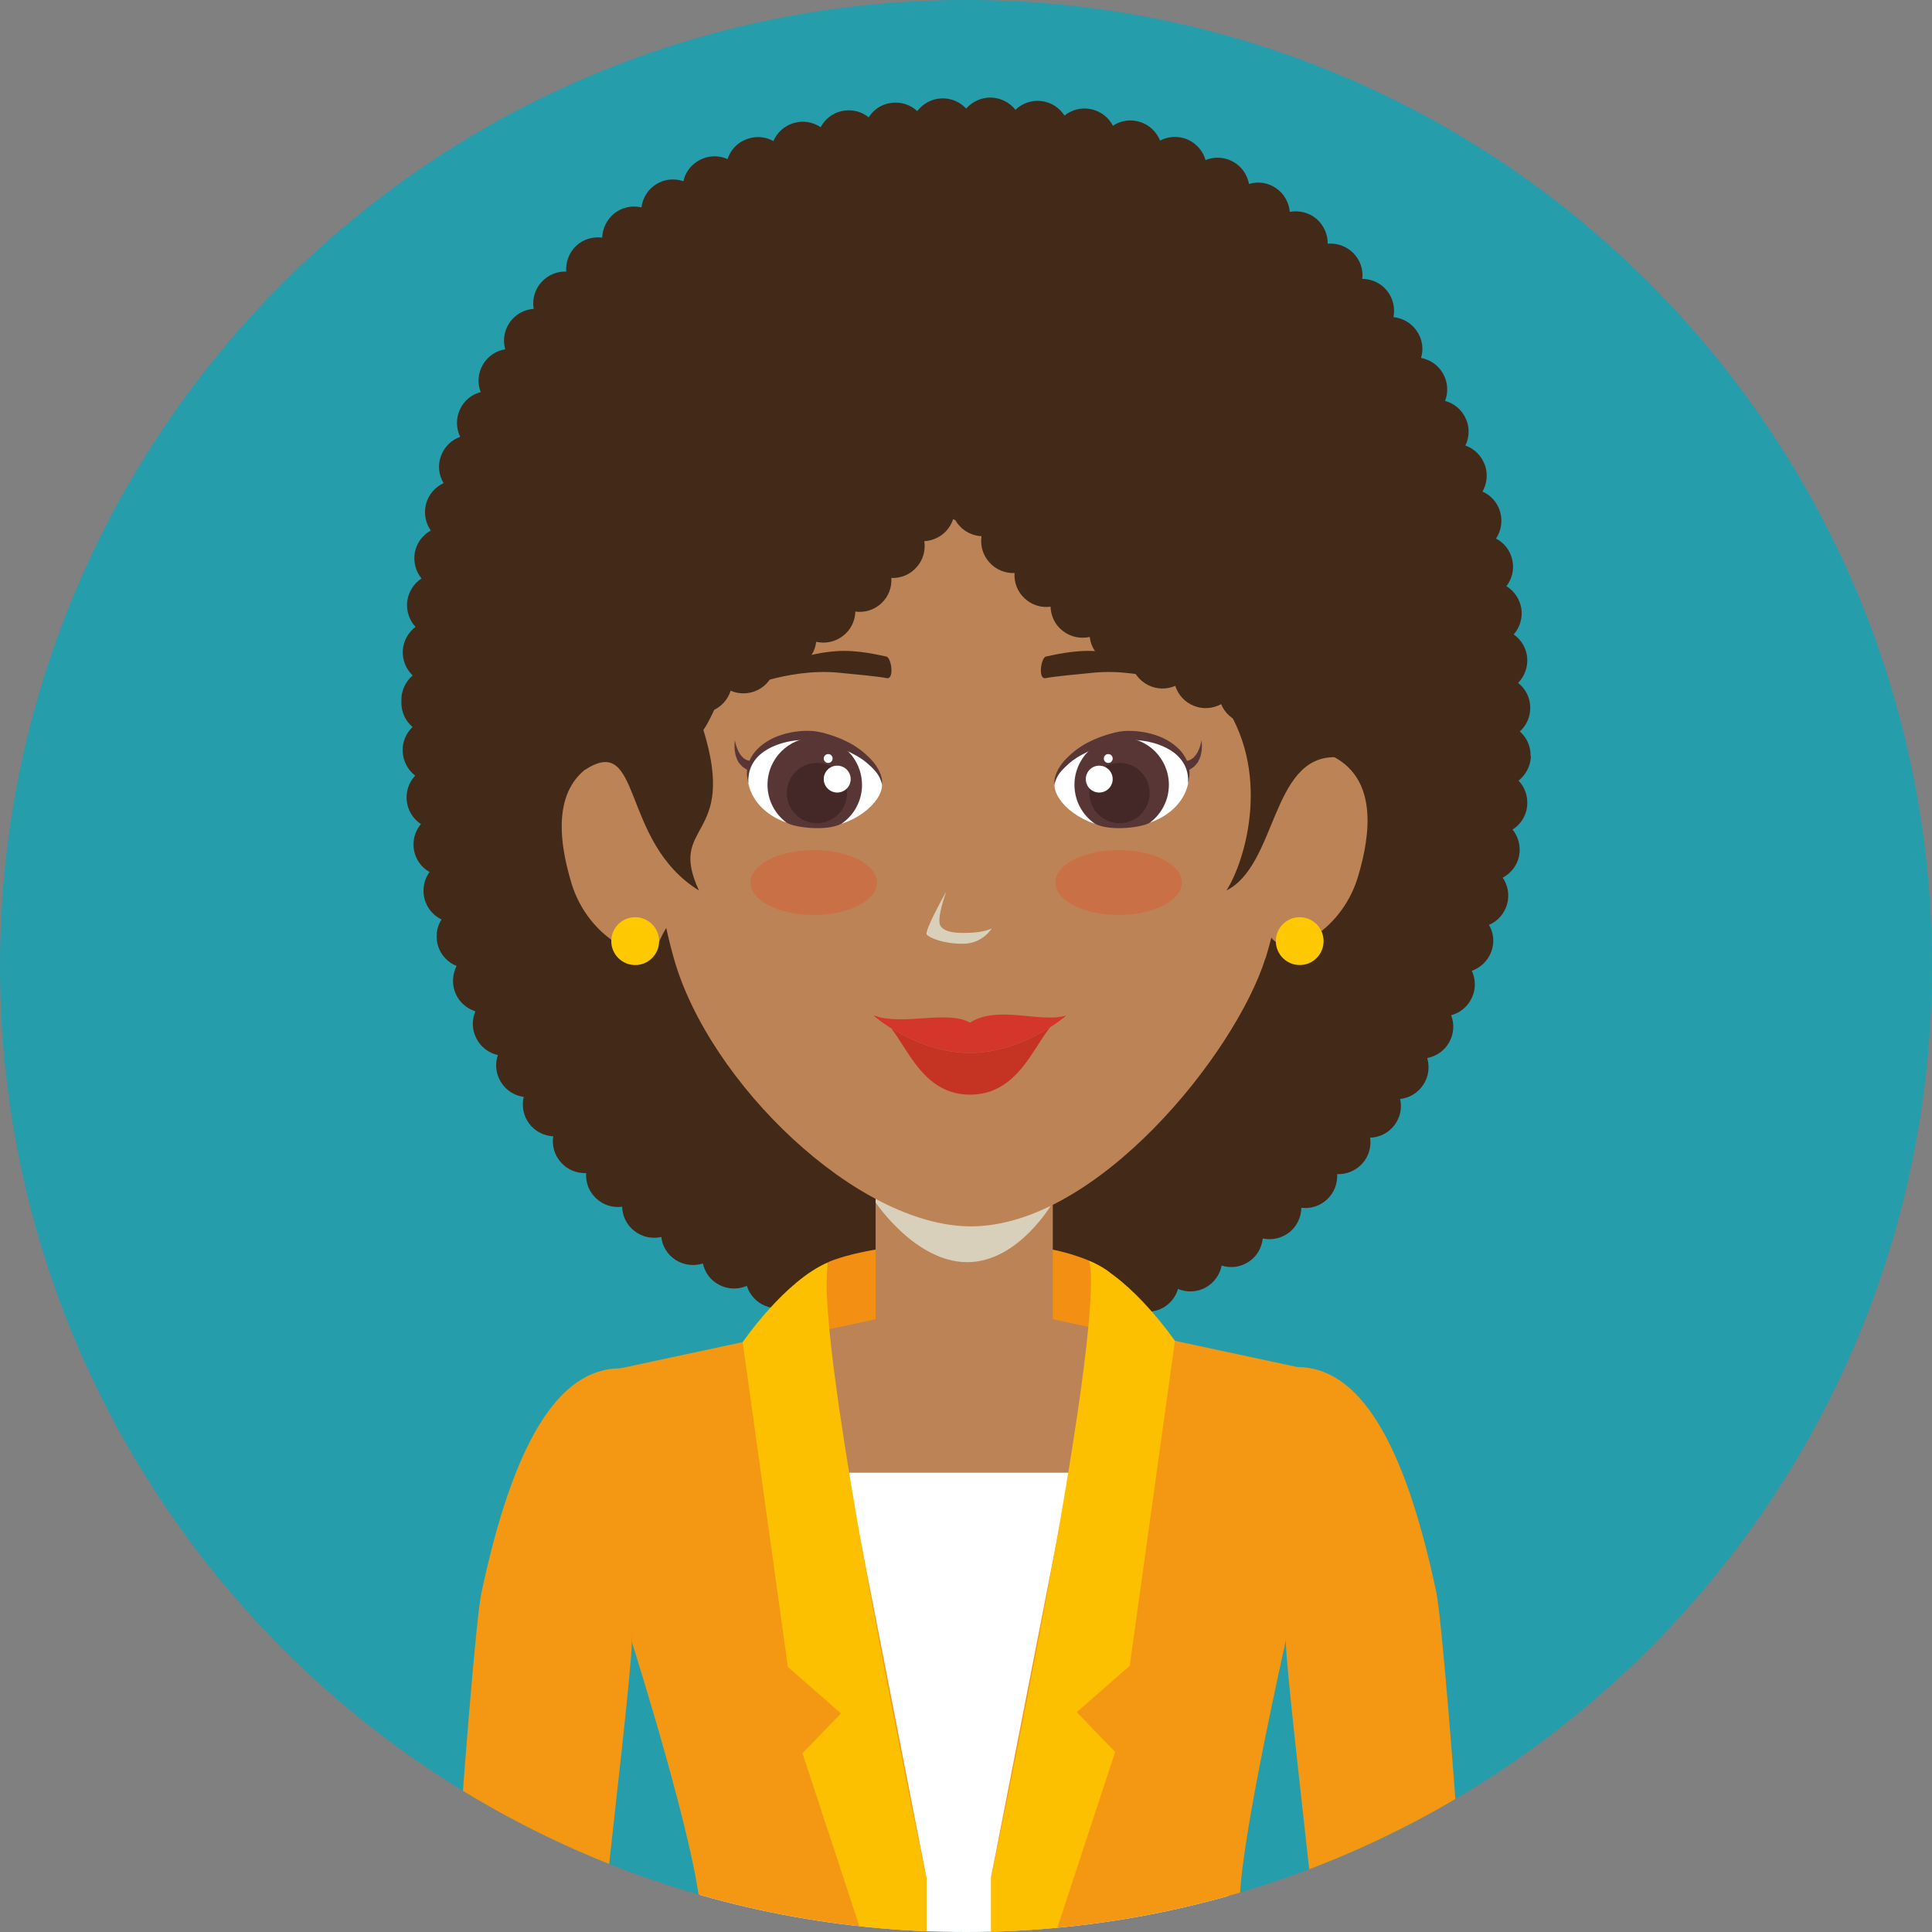 <?xml version="1.0" encoding="UTF-8"?><svg xmlns="http://www.w3.org/2000/svg" xmlns:xlink="http://www.w3.org/1999/xlink" viewBox="0 0 344.16 344.16"><rect x="0" y="0" width="344.16" height="344.16" fill="#808080" stroke="none"/><defs><style>.e{fill:#fff;}.f{isolation:isolate;}.g{fill:#259dab;}.h{fill:#432827;}.i{fill:#d5362c;}.j{fill:#f49712;}.k{clip-path:url(#d);}.l{fill:#fec900;}.m{fill:#fcc000;}.n{fill:#d9d0bb;mix-blend-mode:multiply;}.o{fill:#432918;}.p{fill:#f39013;}.q{fill:#c53323;}.r{fill:#583636;}.s{fill:#ca7047;}.t{fill:#bc8357;}</style><clipPath id="d"><path class="g" d="M344.16,172.08c0,95.04-77.04,172.08-172.08,172.08S0,267.12,0,172.08,77.04,0,172.08,0s172.08,77.04,172.08,172.08Z"/></clipPath></defs><g class="f"><g id="a"/><g id="b"><g id="c"><g><path class="g" d="M344.16,172.08c0,95.04-77.04,172.08-172.08,172.08S0,267.12,0,172.08,77.04,0,172.08,0s172.08,77.04,172.08,172.08Z"/><g class="k"><g><path class="o" d="M272.67,134.73h-.02c.06-1.76-.68-3.35-1.91-4.43,1.19-1.08,1.91-2.66,1.85-4.4-.06-1.73-.88-3.26-2.16-4.25,1.14-1.16,1.76-2.78,1.62-4.51-.17-1.73-1.08-3.21-2.41-4.12,1.08-1.22,1.62-2.89,1.37-4.6-.29-1.73-1.28-3.15-2.67-4,.99-1.27,1.45-2.98,1.05-4.68-.37-1.7-1.45-3.06-2.9-3.8,.91-1.36,1.22-3.09,.74-4.77-.48-1.68-1.67-2.95-3.14-3.6,.79-1.42,1.01-3.18,.39-4.82v.02c-.6-1.64-1.9-2.86-3.44-3.4,.71-1.48,.8-3.24,.06-4.82-.74-1.62-2.09-2.7-3.68-3.13,.59-1.53,.51-3.29-.34-4.82-.85-1.56-2.32-2.53-3.94-2.84,.48-1.56,.25-3.32-.74-4.77-.99-1.48-2.55-2.32-4.17-2.5,.31-1.59-.06-3.35-1.16-4.71-1.1-1.37-2.75-2.1-4.4-2.1,.2-1.62-.34-3.32-1.59-4.59-1.24-1.25-2.92-1.82-4.57-1.68,.03-1.64-.68-3.29-2.01-4.43-1.37-1.16-3.13-1.53-4.74-1.24-.15-1.62-.97-3.21-2.44-4.21-1.48-1.02-3.24-1.25-4.83-.76-.31-1.64-1.3-3.13-2.86-3.98-1.56-.85-3.35-.9-4.88-.28-.46-1.6-1.6-2.95-3.22-3.67-1.64-.68-3.43-.56-4.88,.2-.62-1.53-1.87-2.78-3.58-3.32-1.7-.54-3.46-.23-4.82,.68-.76-1.48-2.15-2.58-3.89-2.95-1.73-.36-3.46,.09-4.74,1.14-.88-1.39-2.36-2.39-4.15-2.59-1.76-.2-3.4,.43-4.59,1.56-1-1.28-2.55-2.12-4.34-2.18-1.76-.03-3.35,.74-4.43,1.96-1.1-1.19-2.69-1.89-4.45-1.81-1.76,.08-3.26,.96-4.26,2.26-1.19-1.1-2.83-1.69-4.57-1.47-1.76,.2-3.21,1.19-4.08,2.58-1.28-1.02-2.98-1.5-4.71-1.13-1.73,.34-3.08,1.45-3.85,2.89-1.37-.91-3.09-1.25-4.79-.74-1.7,.48-2.98,1.7-3.63,3.21-1.42-.8-3.17-.97-4.82-.31-1.68,.62-2.84,1.96-3.35,3.52-1.51-.68-3.26-.68-4.86,.11-1.59,.8-2.66,2.22-3,3.83-1.56-.54-3.35-.4-4.85,.54-1.51,.94-2.41,2.5-2.63,4.12-1.6-.37-3.35-.06-4.77,1.03-1.39,1.1-2.16,2.72-2.22,4.36-1.61-.22-3.35,.26-4.65,1.48-1.28,1.22-1.87,2.92-1.76,4.57-1.65-.06-3.3,.6-4.48,1.96-1.16,1.33-1.59,3.06-1.31,4.68-1.64,.11-3.2,.93-4.25,2.38-1.02,1.48-1.28,3.24-.82,4.82-1.62,.26-3.13,1.22-4,2.78-.88,1.53-.97,3.29-.37,4.85-1.59,.39-2.98,1.51-3.71,3.12-.74,1.62-.65,3.38,.05,4.85-1.53,.54-2.83,1.76-3.43,3.44-.6,1.64-.37,3.4,.48,4.8-1.47,.68-2.67,2.01-3.12,3.68-.46,1.71-.09,3.44,.84,4.77-1.42,.77-2.5,2.16-2.84,3.89-.31,1.73,.17,3.4,1.19,4.65-1.36,.88-2.32,2.35-2.55,4.08-.2,1.73,.4,3.38,1.48,4.54-1.28,.97-2.16,2.47-2.27,4.23-.08,1.73,.6,3.32,1.76,4.42-1.22,1.05-2.01,2.61-2.01,4.34v.51c0,1.76,.76,3.29,1.99,4.34-1.17,1.1-1.85,2.69-1.76,4.43,.11,1.73,.97,3.26,2.23,4.23-1.1,1.16-1.7,2.81-1.5,4.54,.2,1.73,1.16,3.18,2.52,4.09-1.05,1.24-1.53,2.92-1.24,4.62,.31,1.73,1.36,3.12,2.78,3.91-.97,1.33-1.33,3.04-.91,4.74,.43,1.67,1.55,3.01,3.04,3.72-.88,1.39-1.14,3.12-.6,4.79,.54,1.64,1.78,2.89,3.29,3.49-.74,1.45-.88,3.2-.22,4.82,.68,1.64,2,2.77,3.57,3.26-.65,1.5-.65,3.26,.17,4.82,.79,1.59,2.22,2.61,3.83,2.98-.54,1.53-.39,3.29,.54,4.8,.93,1.51,2.44,2.44,4.06,2.64-.37,1.58-.09,3.35,.97,4.76,1.05,1.42,2.67,2.18,4.29,2.27-.26,1.62,.2,3.35,1.38,4.65,1.17,1.33,2.84,1.96,4.48,1.9-.11,1.64,.48,3.29,1.79,4.51,1.3,1.22,3,1.7,4.62,1.48,.06,1.64,.79,3.26,2.21,4.34,1.39,1.08,3.15,1.42,4.77,1.05,.17,1.62,1.08,3.15,2.59,4.12,1.5,.93,3.26,1.1,4.82,.6,.34,1.61,1.39,3.06,2.98,3.85,1.56,.79,3.35,.79,4.85,.14,.48,1.56,1.68,2.93,3.32,3.58,1.64,.65,3.4,.48,4.85-.31,.62,1.53,1.9,2.75,3.6,3.26,1.7,.51,3.44,.2,4.79-.74,.77,1.45,2.16,2.55,3.89,2.92,1.73,.34,3.46-.14,4.74-1.16,.88,1.37,2.36,2.36,4.12,2.55,1.76,.2,3.4-.43,4.59-1.56,1,1.28,2.56,2.13,4.32,2.19h.16c1.7,0,3.26-.77,4.29-1.99,1.14,1.22,2.81,1.93,4.57,1.79,1.78-.14,3.31-1.08,4.25-2.44,1.28,1.08,2.97,1.59,4.74,1.28,1.76-.34,3.17-1.44,3.97-2.89,1.37,.93,3.12,1.25,4.85,.73,1.7-.51,2.98-1.76,3.61-3.29,1.47,.79,3.22,.93,4.9,.26h-.02c1.64-.68,2.81-2.05,3.26-3.63,1.53,.63,3.31,.6,4.88-.23,1.55-.85,2.59-2.32,2.9-3.94,1.55,.51,3.35,.31,4.82-.68,1.48-.96,2.32-2.52,2.5-4.14,1.62,.34,3.35-.02,4.74-1.1,1.37-1.11,2.1-2.72,2.13-4.37,1.62,.2,3.32-.29,4.6-1.51,1.28-1.19,1.87-2.87,1.79-4.48,1.61,.05,3.26-.57,4.45-1.87,1.19-1.3,1.64-3.01,1.42-4.63,1.62-.05,3.21-.79,4.29-2.18,1.08-1.39,1.42-3.12,1.05-4.71,1.62-.17,3.15-1.06,4.12-2.53,.97-1.44,1.16-3.2,.71-4.77,1.59-.31,3.07-1.27,3.91-2.81,.86-1.53,.94-3.29,.34-4.82,1.59-.4,2.95-1.51,3.69-3.09,.76-1.59,.68-3.35,0-4.82,1.53-.54,2.83-1.73,3.46-3.38,.62-1.64,.43-3.37-.4-4.79,1.51-.65,2.72-1.96,3.21-3.63,.48-1.7,.17-3.44-.77-4.79,1.45-.77,2.56-2.13,2.92-3.86,.34-1.73-.14-3.43-1.16-4.71,1.39-.88,2.39-2.35,2.59-4.11,.2-1.76-.39-3.44-1.53-4.6,1.28-1.02,2.15-2.58,2.21-4.34Z"/><path class="p" d="M142.86,246.82h54.73v-20.22s-5.78-5.31-24.23-5.31-25.81,3.54-25.81,3.54l-4.69,21.99Z"/><polygon class="t" points="124.78 289.38 218.76 289.38 227.27 243.51 187.54 235 187.54 208.88 155.98 208.88 155.98 235 116.26 243.51 124.78 289.38"/><path class="n" d="M155.98,214.2s7.09,10.64,16.31,10.64,15.25-10.64,15.25-10.64v-5.32h-31.56v5.32Z"/><path class="t" d="M225.42,170.7c-5.38,17.02-30.05,47.76-52.47,47.76-20.18,0-46.65-25.54-52.92-47.76-6.28-22.23-4.03-47.76-4.03-47.76,0-30.27,8.97-62.89,56.96-62.89s56.96,37.83,56.96,67.14c0,0,.9,26.49-4.48,43.51Z"/><path class="t" d="M101.8,157.35c3.03,10,13.47,15.26,15.78,10.04,2.25-5.08,6.88-7.89,5.47-16.37-1.42-8.49-12.35-17.65-17.08-15.08-7.4,4.01-6.66,13.21-4.16,21.42Z"/><path class="t" d="M241.87,156.3c-3.04,10-13.48,15.26-15.79,10.04-2.26-5.09-6.88-7.89-5.47-16.38,1.42-8.48,12.36-17.65,17.09-15.08,7.4,4.01,6.66,13.21,4.17,21.42Z"/><path class="o" d="M218.46,158.63c8.98-4.49,7.97-23.75,19.24-23.75,10.85-38.79-10.92-92.36-64.81-92.36-57.29,0-78.61,57.74-68.7,94.63,10.33-6.77,6.19,12.74,20.32,21.48-5.72-12.29,6.9-8.8,.79-28.6,5.94-8.39,14.93-52.91,46.47-36.6,32.23-15.37,36.16,18.16,45.58,30.92,9.42,12.77,4.49,29.09,1.12,34.28Z"/><path class="e" d="M124.78,406.57s5.38,8.47,45.8,8.47,48.18-8.47,48.18-8.47v-144.23H124.78v144.23Z"/><path class="j" d="M197.59,226.6l-21.03,107.7v44.92l53.4,38.78s-1.99-56.27-9.07-80.39c.47-11.35,8.17-45.37,8.17-45.37l2-48.73-21.74-4.66-11.72-12.25Z"/><path class="m" d="M194.05,224.6c2.95,13.48-17.49,109.71-17.49,109.71v44.92l22.09-67.14-6.85-7.09,9.45-8.27,8.05-57.86s-7.46-10.94-15.26-14.26Z"/><path class="j" d="M255.87,283.7c1.69,7.98,9.3,109.75,8.51,146.12-2.17,4.27-18.29,10.18-20.77,6.93-3.47-49.01-14.56-136.15-14.56-144.51,0-11.07-9.07-48.73,2-48.73s19.15,13.24,24.82,40.19Z"/><path class="j" d="M144.01,226.85l21.03,107.69v44.92l-49.44,38.54s2.08-53.05,9.18-77.17c-.48-11.34-12.23-48.36-12.23-48.36l-2-48.73,21.74-4.66,11.72-12.24Z"/><path class="m" d="M147.55,224.83c-2.95,13.48,17.49,109.71,17.49,109.71v44.92l-22.09-67.15,6.86-7.09-9.46-8.27-8.05-57.86s7.46-10.94,15.26-14.25Z"/><path class="j" d="M85.72,283.94c-1.67,7.98-9.3,109.75-8.5,146.11,2.18,4.27,18.29,10.18,20.77,6.93,3.47-49.01,14.56-136.15,14.56-144.51,0-11.07,9.07-48.73-2-48.73s-19.15,13.24-24.83,40.19Z"/><path class="l" d="M235.78,167.65c0,2.35-1.91,4.26-4.25,4.26s-4.26-1.91-4.26-4.26,1.91-4.26,4.26-4.26,4.25,1.91,4.25,4.26Z"/><circle class="l" cx="113.15" cy="167.65" r="4.26"/><path class="n" d="M176.69,165.36s-1.63,2.76-5.17,2.76-5.92-1.05-6.43-1.64c-.52-.59,3.49-7.69,3.49-7.69,0,0-1.87,4.96-1.02,6.19,.85,1.22,3.15,1.21,4.25,1.21,3.55,0,4.89-.82,4.89-.82Z"/><g><path class="q" d="M155.67,180.93c4.97,.75,6.61,14.07,17.11,14.07s12.18-12.96,17.09-14.07c0,0-7.52,6.63-17.09,6.63s-17.11-6.63-17.11-6.63Z"/><path class="i" d="M155.67,180.93c5.47,1.84,12.94-1.06,17.11,1.23,5.04-3.16,12.39,.09,17.09-1.23,0,0-7.52,6.63-17.09,6.63s-17.11-6.63-17.11-6.63Z"/></g><path class="o" d="M131.11,123.11s9.07-4.14,18.18-3.29c3.56,.34,7.27,.7,8.67,.98,1.39,.29,.84-3.69-.09-3.85-.93-.16-4.88-1.22-8.8-.96-10.07,.65-17.95,7.12-17.95,7.12Z"/><path class="o" d="M213.11,123.11s-9.07-4.14-18.19-3.29c-3.55,.34-7.26,.7-8.66,.98-1.39,.29-.84-3.69,.09-3.85,.92-.16,4.87-1.22,8.8-.96,10.07,.65,17.95,7.12,17.95,7.12Z"/><path class="s" d="M210.54,157.21c0,3.2-5.05,5.79-11.27,5.79s-11.27-2.59-11.27-5.79,5.05-5.79,11.27-5.79,11.27,2.59,11.27,5.79Z"/><path class="s" d="M156.23,157.21c0,3.2-5.05,5.79-11.27,5.79s-11.27-2.59-11.27-5.79,5.05-5.79,11.27-5.79,11.27,2.59,11.27,5.79Z"/><g><path class="r" d="M133.11,137.15s-.29-.19-.74-.48c-.24-.19-.54-.55-.8-.86-.2-.34-.35-.7-.47-1.07-.43-1.48-.19-2.88-.19-2.88,0,0,.22,1.44,.95,2.53,.2,.25,.41,.5,.6,.67,.23,.11,.32,.23,.52,.32,.51,.15,.85,.25,.85,.25,.45,.13,.71,.6,.58,1.05-.13,.45-.61,.71-1.06,.58-.08-.02-.16-.06-.24-.11Z"/><path class="e" d="M157.12,139.84c0,3.11-5.11,7.58-11.48,7.58-7.79,0-12.47-4.52-12.47-9.31s6.73-7.99,12.41-6.94c6.27,1.17,11.54,5.26,11.54,8.68Z"/><path class="r" d="M153.56,139.8c0,2.9-1.46,5.45-3.69,6.96-2.81,1.4-8.49,.61-9.75-.21-2.06-1.53-3.4-3.98-3.4-6.75,0-4.64,3.76-8.42,8.41-8.42s8.42,3.77,8.42,8.42Z"/><path class="r" d="M133.3,139.48s-.15-.49-.24-1.39c-.05-.91,.11-2.32,1.06-3.68,.92-1.35,2.51-2.54,4.39-3.26,1.88-.72,4.03-1.06,6.2-.94,1.15,.1,2.08,.37,3.12,.68,1,.31,1.95,.69,2.84,1.12,1.8,.83,3.27,2.01,4.38,3.15,1.12,1.13,1.73,2.37,1.97,3.26,.22,.91,.07,1.43,.11,1.42,0,0-.06-.53-.43-1.31-.36-.79-1.19-1.72-2.32-2.66-1.12-.96-2.67-1.75-4.34-2.52-.83-.37-1.74-.68-2.66-.93-.89-.26-1.94-.43-2.82-.56-3.77-.34-7.84,.97-9.72,3.11-1.96,2.18-1.43,4.59-1.55,4.51Z"/><path class="h" d="M150.89,141.27c0,2.96-2.4,5.37-5.37,5.37s-5.36-2.41-5.36-5.37,2.41-5.37,5.36-5.37,5.37,2.41,5.37,5.37Z"/><path class="e" d="M146.74,138.79c0,1.32,1.08,2.39,2.4,2.39s2.4-1.07,2.4-2.39-1.07-2.4-2.4-2.4-2.4,1.07-2.4,2.4Z"/><path class="e" d="M148.32,135.12c0,.43-.35,.79-.79,.79s-.79-.35-.79-.79,.35-.79,.79-.79,.79,.35,.79,.79Z"/></g><g><path class="r" d="M211.13,135.63s.34-.1,.84-.25c.2-.09,.29-.21,.52-.32,.19-.18,.4-.42,.6-.67,.73-1.09,.95-2.53,.95-2.53,0,0,.24,1.4-.19,2.88-.13,.36-.29,.72-.48,1.06-.25,.32-.56,.68-.8,.87-.44,.29-.74,.48-.74,.48-.39,.26-.92,.16-1.18-.24-.26-.39-.15-.92,.24-1.18,.07-.05,.16-.09,.24-.11Z"/><path class="e" d="M187.84,139.84c0,3.11,5.11,7.58,11.48,7.58,7.78,0,12.47-4.52,12.47-9.31s-6.73-7.99-12.41-6.94c-6.27,1.17-11.54,5.26-11.54,8.68Z"/><path class="r" d="M191.4,139.8c0,2.9,1.46,5.45,3.68,6.96,2.81,1.4,8.5,.61,9.75-.21,2.06-1.53,3.39-3.98,3.39-6.75,0-4.64-3.76-8.42-8.41-8.42s-8.41,3.77-8.41,8.42Z"/><path class="r" d="M211.66,139.48c-.11,.08,.42-2.32-1.55-4.5-1.87-2.14-5.94-3.45-9.71-3.11-.88,.12-1.94,.3-2.82,.56-.92,.25-1.82,.56-2.67,.93-1.66,.77-3.21,1.55-4.33,2.52-1.12,.94-1.96,1.87-2.32,2.66-.37,.78-.43,1.31-.43,1.31,.03,0-.11-.52,.11-1.42,.24-.89,.84-2.13,1.97-3.26,1.1-1.13,2.58-2.31,4.38-3.15,.89-.43,1.83-.81,2.84-1.12,1.03-.31,1.97-.58,3.12-.68,2.18-.12,4.31,.22,6.19,.94,1.87,.72,3.46,1.9,4.39,3.26,.95,1.36,1.1,2.77,1.06,3.68-.09,.9-.24,1.39-.24,1.39Z"/><path class="h" d="M194.06,141.27c0,2.96,2.41,5.37,5.37,5.37s5.37-2.41,5.37-5.37-2.41-5.37-5.37-5.37-5.37,2.41-5.37,5.37Z"/><path class="e" d="M198.21,138.79c0,1.32-1.07,2.39-2.4,2.39s-2.39-1.07-2.39-2.39,1.07-2.4,2.39-2.4,2.4,1.07,2.4,2.4Z"/><path class="e" d="M196.63,135.12c0,.43,.35,.79,.79,.79s.79-.35,.79-.79-.35-.79-.79-.79-.79,.35-.79,.79Z"/></g><path class="o" d="M214.4,87.2c-17.08-8.75-35.47-5.4-53.02-8.8,.82,1.39,2.13,2.32,3.62,2.66-.54,1.53-.39,3.29,.54,4.79,.94,1.51,2.45,2.44,4.06,2.64-.37,1.59-.08,3.35,.97,4.76,1.05,1.42,2.67,2.19,4.28,2.27-.25,1.62,.2,3.35,1.4,4.66,1.16,1.33,2.84,1.96,4.48,1.9-.11,1.64,.48,3.29,1.79,4.51,1.3,1.22,3,1.71,4.62,1.48,.06,1.64,.79,3.26,2.21,4.34,1.39,1.08,3.15,1.42,4.77,1.05,.17,1.62,1.08,3.15,2.59,4.12,1.51,.93,3.26,1.1,4.82,.59,.34,1.62,1.39,3.06,2.98,3.86,1.56,.8,3.35,.8,4.85,.14,.48,1.56,1.68,2.92,3.32,3.57,1.64,.65,3.4,.49,4.85-.31,.62,1.53,1.9,2.75,3.6,3.26,1.7,.51,3.44,.2,4.79-.74,.77,1.45,2.15,2.56,3.89,2.93,.71,.14,1.42,.11,2.09-.01-3.68-16.32,1.82-33.78-17.49-43.66Z"/><path class="o" d="M125.1,88.08c17.08-8.75,35.47-5.4,53.02-8.8-.82,1.39-2.12,2.32-3.62,2.66,.54,1.53,.39,3.29-.54,4.79-.93,1.51-2.44,2.44-4.06,2.64,.37,1.59,.09,3.35-.97,4.76-1.05,1.42-2.67,2.18-4.28,2.28,.25,1.61-.2,3.34-1.39,4.65-1.16,1.33-2.84,1.96-4.48,1.9,.11,1.64-.48,3.29-1.78,4.51-1.31,1.22-3.01,1.7-4.63,1.47-.05,1.64-.79,3.26-2.21,4.34-1.39,1.08-3.15,1.42-4.77,1.05-.17,1.61-1.08,3.15-2.58,4.12-1.51,.93-3.26,1.1-4.83,.59-.34,1.62-1.38,3.06-2.97,3.86-1.57,.79-3.35,.79-4.86,.14-.48,1.56-1.67,2.93-3.32,3.58-1.64,.65-3.4,.48-4.85-.31-.62,1.53-1.9,2.75-3.6,3.26-1.7,.51-3.43,.2-4.79-.74-.76,1.44-2.15,2.55-3.89,2.92-.71,.14-1.42,.11-2.09,0,3.67-16.33-1.82-33.78,17.49-43.67Z"/></g></g></g></g></g></g></svg>